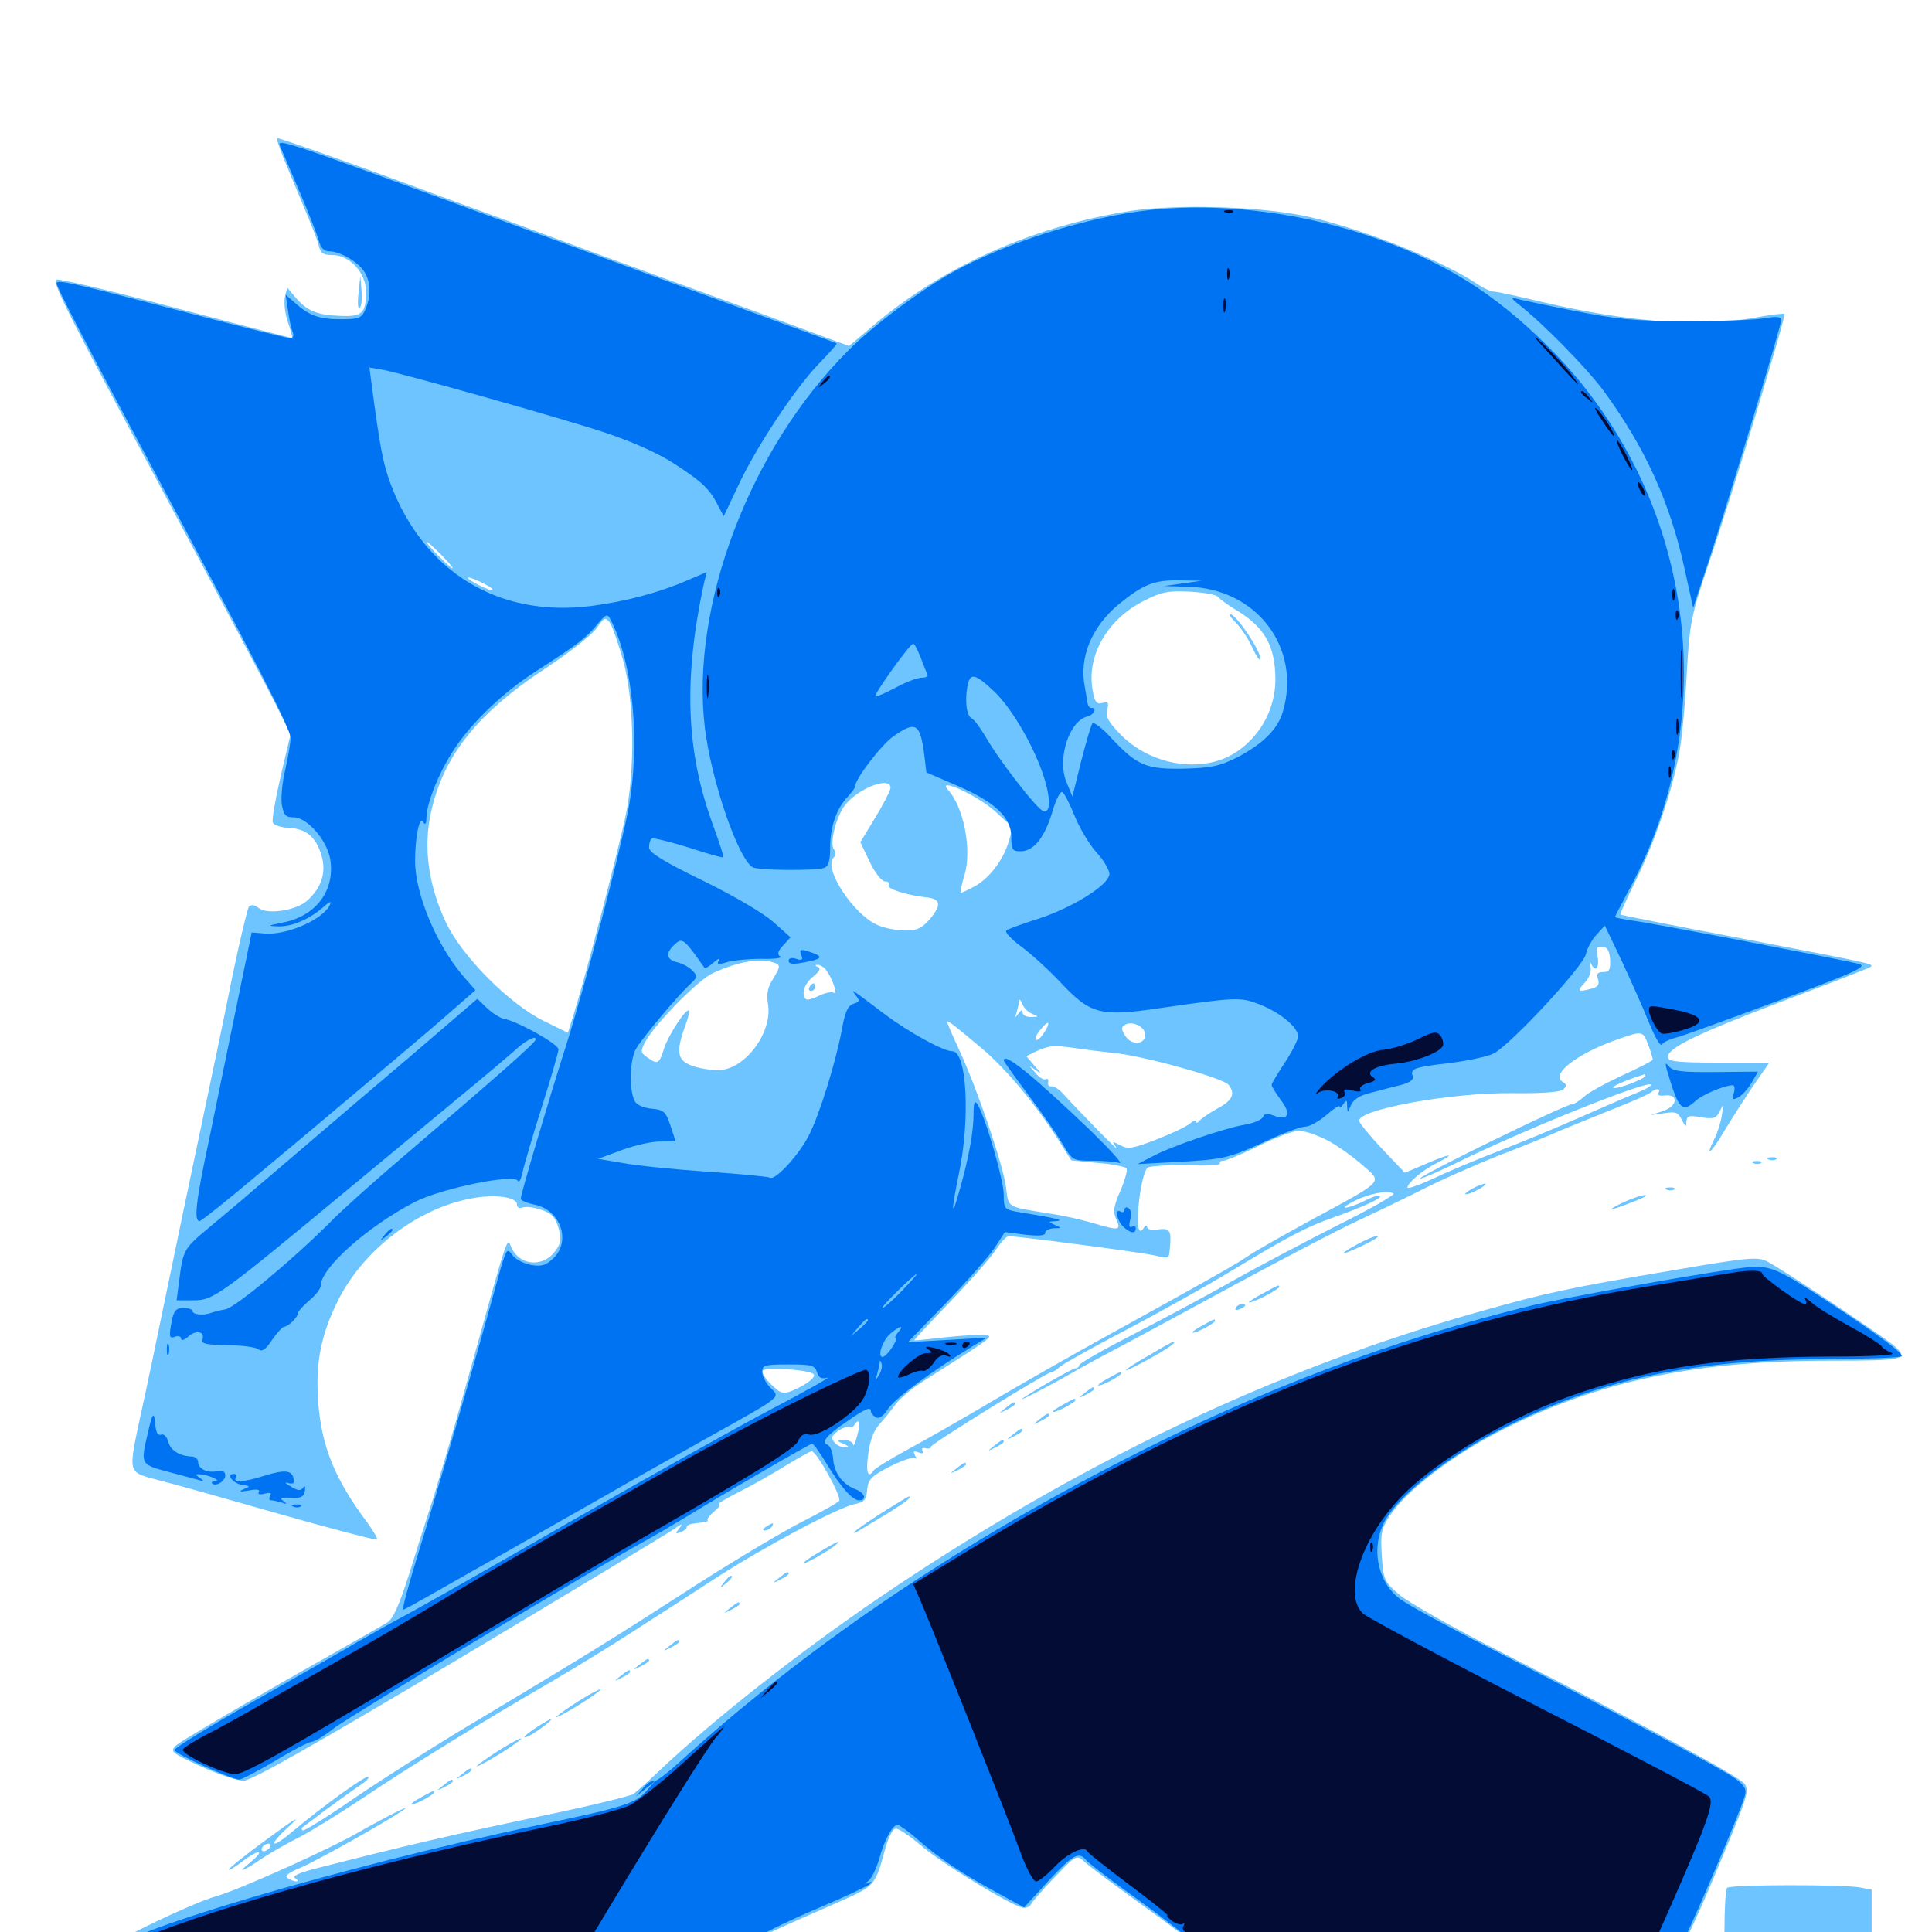 <svg xmlns="http://www.w3.org/2000/svg" viewBox="0 -1000 1000 1000">
	<path fill="#6dc4ff" d="M146.289 -919.336C148.438 -914.062 153.125 -902.93 156.641 -894.336C160.352 -885.742 164.062 -876.367 164.844 -873.438C165.82 -868.945 167.188 -867.969 172.07 -867.969C181.055 -867.969 189.453 -858.789 189.453 -849.023C189.453 -837.891 187.5 -835.938 175.781 -836.523C164.062 -836.914 158.984 -839.062 152.93 -846.094L148.633 -851.172L147.461 -846.289C146.875 -843.555 147.461 -837.695 149.023 -833.203C150.586 -828.711 151.562 -825 151.172 -825C150.781 -825 123.633 -832.031 90.82 -840.625C58.008 -849.414 30.273 -855.859 29.297 -855.273C26.953 -853.711 33.203 -841.211 88.867 -737.109C113.867 -690.43 137.891 -644.922 142.383 -636.133L150.391 -619.922L145.312 -598.438C142.578 -586.523 140.625 -575.586 141.211 -574.219C141.797 -572.852 145.508 -571.68 149.414 -571.484C158.398 -571.094 163.477 -566.992 166.406 -557.227C168.945 -548.633 166.602 -540.82 159.18 -533.984C153.516 -528.711 138.281 -526.367 133.789 -530.078C131.836 -531.641 130.078 -531.836 128.906 -530.859C128.125 -529.883 124.219 -513.672 120.312 -494.922C116.602 -476.172 109.375 -441.797 104.492 -418.75C99.609 -395.703 91.602 -357.422 86.719 -333.789C81.836 -310.156 75.781 -280.859 73.047 -268.75C66.211 -236.719 65.82 -238.281 81.641 -233.984C88.867 -232.227 117.188 -224.219 144.531 -216.406C171.875 -208.594 194.727 -202.734 195.117 -203.125C195.703 -203.516 193.164 -207.617 189.844 -212.305C173.047 -234.766 166.211 -251.953 164.648 -275.195C163.281 -294.727 166.211 -309.375 175 -326.953C188.086 -353.125 216.211 -374.609 243.945 -379.688C256.25 -382.031 267.578 -380.469 267.578 -376.562C267.578 -375 268.75 -374.414 270.508 -375C272.07 -375.586 276.367 -375.195 280.078 -373.828C285.547 -372.07 287.305 -370.117 289.062 -364.453C290.625 -358.398 290.43 -356.445 287.305 -352.344C281.25 -344.141 269.727 -344.727 265.039 -353.516C262.109 -359.375 264.844 -367.773 241.211 -283.008C235.352 -261.523 227.734 -236.133 224.805 -226.367C221.68 -216.797 215.82 -198.438 211.914 -185.742C206.641 -169.141 203.516 -162.109 200.391 -160.156C198.242 -158.789 173.438 -144.727 145.508 -128.906C117.578 -112.891 93.164 -98.438 91.211 -96.68C87.891 -93.359 88.281 -92.969 103.906 -85.742C112.891 -81.641 122.852 -78.32 126.172 -78.32C130.469 -78.516 162.5 -96.68 237.5 -141.406C295.312 -175.977 345.508 -206.25 348.633 -208.398C352.93 -211.523 353.711 -211.523 351.758 -209.18C349.414 -206.25 349.414 -205.859 352.344 -207.031C354.102 -207.617 355.469 -208.789 355.469 -209.57C355.469 -210.352 356.836 -211.133 358.398 -211.328C359.961 -211.523 362.695 -211.914 364.258 -212.109C365.82 -212.305 366.797 -212.695 366.211 -213.281C365.82 -213.672 367.383 -215.82 369.727 -217.773C372.07 -219.727 373.242 -221.289 372.07 -221.484C371.094 -221.484 375.781 -224.414 382.812 -227.93C389.844 -231.445 400.781 -237.695 407.031 -241.602C413.477 -245.508 419.336 -248.828 420.117 -248.828C422.656 -248.828 435.742 -225.195 434.375 -223.242C433.789 -222.266 425.391 -217.578 415.82 -212.695C406.055 -207.812 380.859 -192.773 359.766 -179.297C315.039 -150.391 304.102 -143.75 249.414 -110.938C226.953 -97.656 197.266 -78.711 183.203 -69.141C169.141 -59.375 157.031 -51.953 156.641 -52.539C156.055 -53.125 156.055 -53.711 156.445 -54.102C156.836 -54.297 162.5 -58.594 168.945 -63.477C175.391 -68.164 183.203 -73.828 186.133 -75.781C189.258 -77.734 191.211 -79.688 190.625 -80.273C189.648 -81.445 167.773 -65.625 151.562 -52.148C140.039 -42.383 138.281 -44.336 149.414 -54.492C156.445 -60.938 153.32 -59.18 138.477 -48.242C126.953 -39.844 117.969 -32.617 118.359 -32.227C118.75 -31.836 122.266 -33.984 125.977 -36.914C129.883 -39.844 133.594 -41.797 133.984 -41.211C134.57 -40.625 132.617 -38.477 129.688 -36.133C122.07 -30.078 125.391 -31.055 135.352 -37.891C140.039 -41.016 148.633 -45.898 154.492 -48.828C160.352 -51.758 175.195 -60.938 187.5 -69.141C210.352 -84.57 249.219 -108.594 286.914 -130.469C298.242 -137.109 316.797 -148.438 328.125 -155.859C339.453 -163.086 358.789 -175.586 371.094 -183.594C396.289 -199.805 433.398 -219.531 442.383 -221.484C447.266 -222.461 448.438 -223.633 448.828 -228.906C449.414 -234.375 450.977 -235.938 460.742 -241.016C466.992 -244.141 472.852 -246.094 473.633 -245.312C474.609 -244.531 474.414 -245.117 473.633 -246.68C472.461 -248.828 472.852 -249.219 475.391 -248.242C477.539 -247.461 478.32 -247.656 477.539 -249.023C476.758 -250.195 477.539 -250.781 479.102 -250.391C480.859 -250 482.031 -250.391 481.836 -251.172C481.445 -252.344 541.992 -289.844 544.336 -289.844C545.117 -289.844 547.07 -291.016 548.633 -292.578C550.391 -294.141 565.82 -302.734 583.008 -311.719C600.195 -320.703 625.195 -334.766 638.672 -342.969C667.383 -360.352 676.953 -365.234 690.43 -369.922C705.664 -375.391 715.43 -379.883 714.258 -380.859C713.672 -381.445 710.742 -380.664 707.617 -379.102C698.438 -374.414 691.406 -373.242 699.805 -377.734C707.617 -382.031 718.164 -384.18 721.289 -382.227C722.266 -381.641 708.594 -373.828 690.82 -365.039C673.242 -356.055 649.609 -343.555 638.477 -337.305C627.344 -330.859 604.688 -318.75 588.477 -310.352C572.07 -301.953 558.594 -294.336 558.594 -293.359C558.594 -292.578 557.812 -291.797 556.836 -291.797C555.273 -291.797 535.742 -280.664 529.297 -276.172C525.781 -273.633 544.922 -283.594 555.664 -289.844C559.961 -292.383 569.727 -297.656 577.148 -301.562C584.766 -305.469 612.305 -320.508 638.672 -334.766C665.039 -349.023 693.164 -363.672 701.172 -367.383C709.18 -371.094 724.219 -378.32 734.375 -383.398C744.531 -388.672 763.477 -397.07 776.367 -402.148C789.258 -407.031 803.32 -412.891 807.617 -414.844C811.914 -416.602 823.828 -421.484 833.984 -425.586C844.141 -429.492 853.32 -433.594 854.492 -434.57C856.836 -436.914 859.961 -436.719 858.398 -434.375C857.617 -433.203 858.984 -432.617 861.719 -433.008C868.945 -433.789 868.359 -427.539 860.938 -425L854.492 -422.852L861.523 -423.828C867.383 -424.805 868.75 -424.219 870.508 -420.312C872.461 -416.602 872.852 -416.406 872.852 -419.336C873.047 -422.461 874.219 -422.852 880.469 -421.68C887.109 -420.703 888.281 -421.094 890.234 -425C892.188 -428.906 892.188 -428.711 891.211 -422.656C890.625 -418.945 888.867 -413.281 887.305 -410.352C882.227 -400.195 885.742 -403.125 892.383 -414.453C896.094 -420.508 902.734 -431.055 907.422 -437.891L915.82 -450H889.648C867.773 -450 863.281 -450.586 863.281 -452.93C863.281 -457.617 878.516 -465.039 923.828 -482.227C947.656 -491.211 967.773 -499.023 968.359 -499.609C969.727 -501.172 969.531 -501.172 901.562 -514.258C867.383 -520.703 839.062 -526.367 838.672 -526.562C838.477 -526.953 842.188 -535.156 846.875 -544.727C856.641 -564.453 865.625 -591.016 869.141 -610.156C870.508 -617.188 872.266 -635.547 873.047 -651.172C874.609 -678.125 875.195 -680.859 884.57 -708.789C896.484 -743.555 924.609 -836.719 923.633 -837.5C923.242 -837.891 916.211 -837.109 908.203 -835.547C879.883 -830.469 843.164 -833.203 798.828 -843.555C786.523 -846.484 775 -849.023 773.438 -849.023C771.875 -849.023 768.359 -850.586 765.625 -852.344C748.438 -864.258 707.031 -881.055 677.734 -887.695C654.102 -893.164 610.156 -894.531 584.961 -890.82C534.18 -882.812 486.719 -861.523 450.781 -830.469L439.453 -820.898L396.094 -836.914C372.07 -845.703 334.961 -859.18 313.477 -866.992C291.992 -875 253.711 -889.062 228.516 -898.242C184.961 -914.453 145.117 -928.516 143.359 -928.516C142.969 -928.516 144.336 -924.414 146.289 -919.336ZM228.516 -712.695C232.227 -708.984 234.766 -705.859 234.18 -705.859C233.594 -705.859 230.273 -708.984 226.562 -712.695C222.852 -716.406 220.312 -719.531 220.898 -719.531C221.484 -719.531 224.805 -716.406 228.516 -712.695ZM255.078 -694.531C254.102 -693.75 242.188 -699.609 242.188 -700.977C242.188 -701.562 245.312 -700.391 249.023 -698.633C252.734 -696.875 255.469 -695.117 255.078 -694.531ZM630.469 -691.016C631.25 -690.039 635.352 -686.914 639.648 -684.375C654.688 -675.391 660.156 -665.625 660.156 -647.852C659.961 -633.594 652.93 -619.922 641.016 -611.523C624.219 -599.414 597.07 -602.93 580.469 -619.336C573.828 -626.172 572.07 -628.906 573.047 -632.617C574.023 -636.328 573.633 -636.914 570.508 -636.133C567.578 -635.352 566.602 -636.719 565.625 -642.383C562.109 -660.352 573.047 -679.492 592.188 -689.062C600.977 -693.555 604.492 -694.336 615.82 -693.75C623.242 -693.359 629.688 -692.188 630.469 -691.016ZM277.93 -688.867C279.102 -689.453 278.125 -689.844 275.391 -689.844C272.656 -689.844 271.68 -689.453 273.047 -688.867C274.219 -688.477 276.562 -688.477 277.93 -688.867ZM313.086 -688.867C314.258 -689.453 313.281 -689.844 310.547 -689.844C307.812 -689.844 306.836 -689.453 308.203 -688.867C309.375 -688.477 311.719 -688.477 313.086 -688.867ZM322.461 -658.398C328.32 -637.5 328.906 -601.367 323.633 -576.953C319.727 -558.789 303.125 -494.922 297.461 -476.758L293.945 -465.43L281.25 -471.68C263.477 -480.469 239.062 -505.078 230.859 -522.461C222.266 -540.625 219.336 -559.18 222.461 -576.367C228.125 -607.031 245.898 -630.078 282.422 -654.102C294.531 -662.109 306.25 -671.289 308.789 -674.805C312.695 -680.469 313.281 -680.664 315.625 -677.734C316.992 -675.781 319.922 -667.188 322.461 -658.398ZM460.938 -592.188C460.938 -591.016 457.422 -583.984 453.125 -576.953L445.312 -564.062L450.195 -553.906C452.93 -548.047 456.445 -543.75 458.203 -543.75C459.766 -543.75 460.742 -542.969 459.961 -541.797C458.789 -540.039 468.945 -536.719 479.297 -535.547C486.914 -534.766 487.5 -531.836 481.445 -524.414C477.148 -519.531 474.805 -518.359 468.555 -518.359C464.258 -518.359 458.008 -519.531 454.492 -521.094C441.992 -526.172 425.977 -550.586 431.445 -556.055C432.617 -557.227 432.812 -558.984 431.641 -560.352C429.492 -563.086 432.227 -575.391 436.523 -582.031C442.383 -591.211 460.938 -598.828 460.938 -592.188ZM515.039 -580.078L524.219 -571.68L521.875 -563.672C518.945 -554.297 511.523 -544.727 503.711 -540.82C500.781 -539.258 497.852 -537.891 497.266 -537.891C496.875 -537.891 497.656 -541.992 499.219 -547.07C503.125 -559.961 498.828 -582.227 490.82 -591.016C484.18 -598.242 505.664 -588.477 515.039 -580.078ZM833.398 -503.32C833.594 -498.047 833.008 -496.875 829.883 -496.875C826.953 -496.875 826.172 -495.898 827.148 -493.164C827.93 -490.43 827.148 -489.258 823.828 -488.281C816.602 -486.328 816.016 -486.914 820.312 -491.406C822.656 -493.945 823.828 -497.266 823.242 -499.609C822.656 -501.953 822.852 -502.539 823.438 -501.367C825.586 -496.484 827.93 -498.828 826.953 -504.492C825.977 -509.375 826.367 -510.352 829.297 -509.961C832.031 -509.766 833.008 -508.008 833.398 -503.32ZM401.172 -501.562C403.906 -500.391 403.906 -499.609 400.391 -493.75C397.266 -489.062 396.68 -485.547 397.461 -480.664C400.195 -465.82 385.547 -446.094 371.68 -446.094C367.773 -446.094 361.523 -447.07 358.008 -448.438C350.586 -451.172 349.805 -455.469 354.492 -468.555C356.055 -472.656 357.031 -476.562 356.641 -476.953C355.078 -478.32 346.094 -464.453 343.75 -457.422C341.211 -449.219 340.43 -448.828 334.961 -452.734C331.445 -455.273 331.445 -455.859 333.984 -460.742C338.867 -469.922 361.523 -492.969 368.945 -496.289C382.617 -502.539 393.75 -504.297 401.172 -501.562ZM427.344 -498.242C430.469 -494.531 433.984 -484.766 431.641 -486.133C430.469 -486.914 427.148 -486.133 423.828 -484.57C420.703 -483.008 417.773 -482.227 417.188 -482.812C414.453 -485.352 416.406 -491.016 420.898 -494.531C424.219 -497.266 425 -498.828 423.438 -499.414C421.875 -500 421.68 -500.586 423.047 -500.586C424.219 -500.781 426.172 -499.609 427.344 -498.242ZM534.375 -475.195C537.695 -473.828 537.695 -473.633 533.789 -473.633C531.25 -473.438 529.297 -474.609 529.297 -475.977C529.297 -477.539 528.516 -477.344 527.148 -475.391C525.391 -473.047 525.195 -473.047 526.172 -475.977C526.758 -477.93 527.344 -480.664 527.539 -481.836C527.539 -483.203 528.32 -482.422 529.102 -480.469C529.883 -478.32 532.227 -475.977 534.375 -475.195ZM508.594 -457.031C520.898 -446.484 536.133 -428.32 547.461 -410.547L554.492 -399.414L568.359 -398.047C575.977 -397.461 582.617 -396.094 583.203 -395.117C583.594 -394.141 582.227 -389.062 579.883 -383.594C576.367 -375.586 575.977 -372.852 577.734 -368.945C580.469 -363.086 579.297 -362.891 565.625 -366.992C560.352 -368.555 550.195 -370.898 543.164 -371.875C520.703 -375.586 522.07 -374.609 520.703 -385.547C519.141 -397.266 506.055 -435.742 496.875 -455.664C493.164 -463.672 490.234 -470.508 490.234 -471.094C490.234 -472.266 493.945 -469.336 508.594 -457.031ZM540.625 -465.82C539.258 -463.477 537.5 -461.719 536.523 -461.719C534.961 -461.719 536.523 -465.039 540.039 -468.75C543.164 -472.266 543.555 -470.312 540.625 -465.82ZM592.773 -464.453C592.773 -459.18 585.547 -458.789 582.422 -463.867C580.273 -467.188 580.273 -468.359 582.227 -469.531C585.938 -471.875 592.773 -468.555 592.773 -464.453ZM853.125 -459.18C854.492 -455.664 855.469 -452.148 855.469 -451.562C855.469 -450.977 848.242 -447.266 839.648 -443.359C830.859 -439.258 821.875 -434.375 819.727 -432.227C817.578 -430.273 814.844 -428.516 813.867 -428.516C810.352 -428.516 733.984 -391.211 735.156 -390.039C735.547 -389.648 743.164 -392.969 752.148 -397.266C787.891 -415.039 857.227 -442.773 854.492 -438.281C854.102 -437.5 850.781 -435.742 847.266 -434.375C843.75 -433.008 830.273 -427.148 817.383 -421.484C804.492 -415.82 786.133 -408.203 776.367 -404.492C766.797 -400.781 751.953 -394.727 743.75 -390.82C735.352 -386.914 728.516 -384.375 728.516 -385.352C728.516 -387.695 736.523 -394.531 743.75 -398.047C754.102 -403.32 750.781 -403.125 738.672 -397.852L727.148 -392.969L715.625 -405.078C709.375 -411.719 703.906 -418.359 703.516 -419.727C702.148 -425.586 750.781 -434.57 782.812 -434.18C798.633 -433.984 807.812 -434.766 809.18 -436.133C810.938 -437.891 810.938 -438.867 808.789 -440.039C802.539 -443.945 815.82 -454.297 836.328 -461.719C850.195 -466.602 850.391 -466.602 853.125 -459.18ZM575.781 -455.078C590.43 -453.906 633.398 -441.992 635.938 -438.477C639.648 -433.789 637.891 -430.273 629.688 -425.977C625.586 -423.633 621.484 -420.898 620.703 -419.727C619.922 -418.75 619.141 -418.555 619.141 -419.531C619.141 -420.508 617.578 -419.922 615.82 -418.359C613.867 -416.797 606.055 -413.086 598.438 -410.156C586.328 -405.469 583.789 -405.078 579.883 -407.227C575.391 -409.57 575.391 -409.375 577.93 -405.859C580.078 -402.734 561.133 -422.07 549.414 -434.766C547.656 -436.523 545.312 -437.891 544.141 -437.695C542.969 -437.5 542.188 -438.477 542.578 -439.844C542.773 -441.406 542.188 -441.992 541.406 -441.406C540.43 -440.82 537.891 -442.188 535.938 -444.727C532.227 -448.828 532.227 -448.828 536.133 -446.094C539.453 -443.75 539.258 -444.141 535.547 -448.242L531.25 -453.32L535.547 -455.469C542.773 -458.789 545.117 -459.18 555.664 -457.617C560.938 -456.836 570.117 -455.664 575.781 -455.078ZM851.562 -443.164C851.562 -441.602 837.305 -436.133 835.156 -436.914C833.594 -437.5 841.211 -440.82 851.172 -443.945C851.367 -444.141 851.562 -443.75 851.562 -443.164ZM895.898 -435.156C896.68 -435.742 895.508 -436.328 893.359 -436.133C891.211 -436.133 890.625 -435.547 892.188 -434.961C893.555 -434.375 895.312 -434.57 895.898 -435.156ZM686.719 -409.961C691.992 -407.227 700.195 -401.367 705.078 -397.07C715.625 -387.695 717.578 -389.648 678.711 -368.555C663.672 -360.352 648.828 -351.953 645.898 -349.805C639.844 -345.703 628.906 -339.453 576.172 -310.352C556.25 -299.414 528.125 -283.398 513.672 -274.805C499.219 -266.211 479.688 -255.078 470.312 -250C460.938 -244.922 452.734 -239.844 452.148 -238.867C449.219 -234.375 448.047 -238.086 449.414 -247.461C450.195 -254.297 452.344 -259.766 455.273 -262.891C457.812 -265.625 461.523 -270.312 463.672 -273.242C465.625 -275.977 472.266 -281.641 478.32 -285.352C514.844 -308.594 514.648 -308.398 509.57 -308.984C507.031 -309.18 497.852 -308.789 489.258 -307.812C480.664 -306.836 473.438 -306.055 473.242 -306.25C473.047 -306.445 481.25 -315.234 491.406 -325.781C501.562 -336.328 512.305 -348.438 515.039 -352.539C517.773 -356.641 520.898 -360.156 522.07 -360.156C526.953 -360.156 589.453 -351.953 596.68 -350.391C605.469 -348.438 604.883 -348.242 605.469 -353.32C606.445 -363.086 605.664 -364.453 599.609 -363.672C596.289 -363.086 593.75 -363.672 593.75 -364.844C593.75 -366.016 592.969 -365.82 591.992 -364.453C589.062 -359.57 588.086 -366.602 589.844 -380.664C590.82 -387.891 592.578 -394.727 594.141 -395.703C595.508 -396.484 604.688 -397.07 614.648 -396.875C624.414 -396.484 632.031 -396.875 631.445 -397.852C631.055 -398.633 631.836 -399.219 633.203 -399.219C634.766 -399.219 642.969 -402.734 651.367 -406.836C659.961 -411.133 669.141 -414.648 672.07 -414.648C674.805 -414.844 681.25 -412.695 686.719 -409.961ZM421.289 -288.477C421.875 -287.109 418.555 -284.375 414.062 -282.031C407.422 -278.711 405.469 -278.32 402.734 -280.273C398.438 -283.594 394.531 -288.281 394.531 -290.234C394.531 -292.773 420.508 -291.016 421.289 -288.477ZM443.555 -256.445C442.578 -252.734 441.602 -250.977 441.602 -252.344C441.406 -253.516 439.453 -254.688 437.109 -254.492C432.812 -254.492 432.812 -254.297 436.523 -252.734C439.453 -251.367 439.648 -250.977 437.305 -250.977C435.547 -250.781 433.008 -251.953 431.836 -253.516C429.883 -255.664 430.469 -256.836 433.789 -259.375C436.133 -260.938 438.867 -261.914 439.648 -261.328C440.43 -260.938 441.797 -261.523 442.383 -262.695C444.922 -266.602 445.508 -262.891 443.555 -256.445ZM139.648 -43.75C139.062 -42.773 137.5 -41.797 136.523 -41.797C135.352 -41.797 135.156 -42.773 135.742 -43.75C136.328 -44.922 137.891 -45.703 138.867 -45.703C140.039 -45.703 140.234 -44.922 139.648 -43.75ZM639.648 -677.734C642.383 -675 646.484 -668.945 648.438 -664.258C650.586 -659.766 652.344 -657.422 652.344 -659.18C652.344 -663.281 640.625 -680.859 637.109 -682.031C635.742 -682.422 636.914 -680.469 639.648 -677.734ZM418.945 -489.062C418.359 -488.086 418.75 -487.109 419.727 -487.109C420.898 -487.109 421.875 -488.086 421.875 -489.062C421.875 -490.234 421.484 -491.016 421.094 -491.016C420.508 -491.016 419.531 -490.234 418.945 -489.062ZM185.547 -848.047C184.961 -842.969 185.352 -839.648 186.133 -840.43C187.109 -841.406 187.5 -845.508 187.109 -849.609L186.523 -857.227ZM915.625 -399.805C914.062 -400.391 914.648 -400.977 916.797 -400.977C918.945 -401.172 920.117 -400.586 919.336 -400C918.75 -399.414 916.992 -399.219 915.625 -399.805ZM907.812 -397.852C906.25 -398.438 906.836 -399.023 908.984 -399.023C911.133 -399.219 912.305 -398.633 911.523 -398.047C910.938 -397.461 909.18 -397.266 907.812 -397.852ZM761.719 -384.57C758.984 -383.008 757.812 -381.836 758.789 -381.836C759.961 -381.836 762.891 -383.008 765.625 -384.57C768.359 -386.133 769.727 -387.305 768.555 -387.305C767.578 -387.305 764.453 -386.133 761.719 -384.57ZM862.891 -384.18C861.328 -384.766 861.914 -385.352 864.062 -385.352C866.211 -385.547 867.383 -384.961 866.602 -384.375C866.016 -383.789 864.258 -383.594 862.891 -384.18ZM840.82 -377.93C830.469 -373.047 832.422 -372.852 844.727 -377.734C850.195 -379.688 853.125 -381.445 851.562 -381.445C850 -381.445 845.117 -379.883 840.82 -377.93ZM702.734 -356.055C698.633 -353.906 695.312 -351.758 695.312 -351.367C695.312 -350.391 710.742 -357.617 712.695 -359.375C715.039 -361.523 709.18 -359.57 702.734 -356.055ZM865.234 -342.383C813.086 -333.594 799.609 -330.664 768.555 -321.875C661.133 -291.992 557.812 -242.773 455.078 -173.047C413.281 -144.531 370.703 -111.133 341.797 -83.984C335.938 -78.32 329.688 -72.852 327.93 -71.484C326.367 -70.312 303.516 -64.844 277.148 -59.375C235.352 -50.586 208.984 -44.531 162.5 -32.617C154.492 -30.469 151.172 -28.906 152.734 -27.93C154.102 -26.953 154.492 -26.172 153.32 -26.172C152.344 -26.172 150.195 -26.953 148.828 -27.93C147.07 -28.906 149.219 -30.664 155.859 -33.398C164.062 -36.914 200 -57.031 208.984 -63.281C214.258 -66.992 198.633 -58.984 185.547 -51.562C170.703 -42.969 123.828 -21.875 112.109 -18.555C100.586 -15.43 60.156 3.906 57.031 7.617C54.883 9.961 54.883 10.938 57.031 12.305C58.398 13.086 240.82 14.062 462.305 14.453C858.008 14.844 865.039 14.844 868.555 11.133C870.508 8.984 878.125 -7.031 885.547 -24.609C904.688 -70.117 905.469 -72.461 903.125 -76.562C900.781 -80.078 857.031 -103.906 778.711 -143.945C752.93 -157.031 728.516 -170.898 724.023 -174.805C716.406 -181.445 716.016 -182.422 715.234 -194.922C714.453 -206.25 715.039 -208.789 719.336 -215.43C728.32 -228.906 752.93 -247.656 778.906 -260.547C828.516 -285.352 877.93 -295.703 947.461 -295.703C985.938 -295.703 988.672 -296.289 980.078 -303.711C974.219 -308.594 921.875 -343.555 914.648 -347.07C909.766 -349.609 905.078 -349.219 865.234 -342.383ZM476.953 -44.531C488.281 -34.961 525.195 -12.5 529.883 -12.5C531.641 -12.5 533.203 -13.281 533.594 -14.258C533.984 -15.234 539.258 -21.484 545.703 -28.125C557.031 -40.039 557.227 -40.039 561.328 -36.328C563.477 -34.18 576.562 -24.609 590.234 -14.648C603.906 -4.883 615.43 3.906 616.016 4.688C616.406 5.469 566.016 6.055 503.711 6.055C441.602 6.055 390.625 5.469 390.625 4.883C390.625 3.711 398.633 0 434.375 -15.625C452.734 -23.828 452.93 -23.828 458.008 -42.383C459.766 -49.023 462.109 -53.516 463.672 -53.516C465.234 -53.516 471.094 -49.609 476.953 -44.531ZM169.336 -30.859C170.117 -31.445 168.945 -32.031 166.797 -31.836C164.648 -31.836 164.062 -31.25 165.625 -30.664C166.992 -30.078 168.75 -30.273 169.336 -30.859ZM653.906 -330.664C649.805 -328.516 646.484 -326.367 646.484 -325.977C646.484 -325.391 650 -326.758 654.297 -328.906C658.594 -331.055 662.109 -333.398 662.109 -333.789C662.109 -335.156 662.109 -335.156 653.906 -330.664ZM639.648 -323.047C639.062 -321.875 639.844 -321.68 641.406 -322.266C644.922 -323.633 645.508 -325 642.773 -325C641.602 -325 640.234 -324.219 639.648 -323.047ZM622.656 -314.062C615.234 -310.156 615.625 -308.594 623.047 -312.305C626.367 -314.062 628.906 -315.82 628.906 -316.211C628.906 -317.578 628.711 -317.383 622.656 -314.062ZM595.312 -298.828C580.078 -290.234 578.125 -287.5 592.773 -295.508C603.516 -301.367 609.57 -305.469 607.422 -305.469C606.836 -305.469 601.367 -302.539 595.312 -298.828ZM573.828 -286.719C566.406 -282.812 566.797 -281.25 574.219 -284.961C577.539 -286.719 580.078 -288.477 580.078 -288.867C580.078 -290.234 579.883 -290.039 573.828 -286.719ZM561.328 -278.906C557.812 -276.172 557.812 -275.977 562.109 -278.125C564.453 -279.297 566.406 -280.664 566.406 -281.055C566.406 -282.617 565.43 -282.227 561.328 -278.906ZM550.391 -273.047C542.969 -269.141 543.359 -267.578 550.781 -271.289C554.102 -273.047 556.641 -274.805 556.641 -275.195C556.641 -276.562 556.445 -276.367 550.391 -273.047ZM520.312 -271.094C516.797 -268.359 516.797 -268.164 521.094 -270.312C523.438 -271.484 525.391 -272.852 525.391 -273.242C525.391 -274.805 524.414 -274.414 520.312 -271.094ZM537.891 -265.234C534.375 -262.5 534.375 -262.305 538.672 -264.453C541.016 -265.625 542.969 -266.992 542.969 -267.383C542.969 -268.945 541.992 -268.555 537.891 -265.234ZM524.219 -257.422C520.703 -254.688 520.703 -254.492 525 -256.641C527.344 -257.812 529.297 -259.18 529.297 -259.57C529.297 -261.133 528.32 -260.742 524.219 -257.422ZM514.453 -251.562C510.938 -248.828 510.938 -248.633 515.234 -250.781C517.578 -251.953 519.531 -253.32 519.531 -253.711C519.531 -255.273 518.555 -254.883 514.453 -251.562ZM494.922 -239.844C491.406 -237.109 491.406 -236.914 495.703 -239.062C498.047 -240.234 500 -241.602 500 -241.992C500 -243.555 499.023 -243.164 494.922 -239.844ZM457.031 -217.383C450 -212.891 443.555 -208.398 442.383 -207.227C441.406 -206.055 442.578 -206.445 445.312 -208.203C448.047 -209.766 454.883 -214.062 460.547 -217.383C469.141 -222.852 472.461 -225.391 470.312 -225.391C469.922 -225.391 464.062 -221.68 457.031 -217.383ZM396.484 -209.766C394.727 -208.594 394.531 -207.812 395.898 -207.812C397.07 -207.812 398.828 -208.789 399.414 -209.766C400.977 -212.109 400.195 -212.109 396.484 -209.766ZM424.414 -196.875C419.727 -194.141 416.016 -191.602 416.016 -191.016C416.016 -189.844 429.102 -197.461 432.617 -200.391C435.938 -203.32 432.812 -201.953 424.414 -196.875ZM403.125 -183.203C399.609 -180.469 399.609 -180.273 403.906 -182.422C406.25 -183.594 408.203 -184.961 408.203 -185.352C408.203 -186.914 407.227 -186.523 403.125 -183.203ZM374.805 -181.055C372.266 -177.93 372.461 -177.734 375.586 -180.273C378.711 -182.812 379.688 -184.375 378.125 -184.375C377.734 -184.375 376.172 -182.812 374.805 -181.055ZM377.734 -167.578C374.219 -164.844 374.219 -164.648 378.516 -166.797C380.859 -167.969 382.812 -169.336 382.812 -169.727C382.812 -171.289 381.836 -170.898 377.734 -167.578ZM346.484 -148.047C342.969 -145.312 342.969 -145.117 347.266 -147.266C349.609 -148.438 351.562 -149.805 351.562 -150.195C351.562 -151.758 350.586 -151.367 346.484 -148.047ZM330.859 -138.281C327.344 -135.547 327.344 -135.352 331.641 -137.5C333.984 -138.672 335.938 -140.039 335.938 -140.43C335.938 -141.992 334.961 -141.602 330.859 -138.281ZM321.094 -132.422C317.578 -129.688 317.578 -129.492 321.875 -131.641C324.219 -132.812 326.172 -134.18 326.172 -134.57C326.172 -136.133 325.195 -135.742 321.094 -132.422ZM299.805 -119.727C294.531 -116.406 289.258 -112.695 288.086 -111.523C285.938 -109.375 299.414 -116.992 306.836 -122.266C314.648 -127.734 310.156 -126.172 299.805 -119.727ZM277.93 -106.055C271.094 -101.758 268.945 -98.828 275 -102.148C279.297 -104.688 286.328 -109.961 285.156 -110.156C284.57 -110.156 281.25 -108.203 277.93 -106.055ZM258.789 -94.336C253.516 -91.016 248.242 -87.305 247.07 -86.133C244.922 -83.984 258.398 -91.602 265.82 -96.875C273.633 -102.344 269.141 -100.781 258.789 -94.336ZM239.062 -81.641C235.547 -78.906 235.547 -78.711 239.844 -80.859C242.188 -82.031 244.141 -83.398 244.141 -83.789C244.141 -85.352 243.164 -84.961 239.062 -81.641ZM229.297 -75.781C225.781 -73.047 225.781 -72.852 230.078 -75C232.422 -76.172 234.375 -77.539 234.375 -77.93C234.375 -79.492 233.398 -79.102 229.297 -75.781ZM218.359 -69.922C210.938 -66.016 211.328 -64.453 218.75 -68.164C222.07 -69.922 224.609 -71.68 224.609 -72.07C224.609 -73.438 224.414 -73.242 218.359 -69.922ZM893.945 -22.852C893.164 -22.266 892.578 -12.109 892.578 -0.586V20.312L899.609 21.68C903.516 22.266 920.703 22.266 937.695 21.484L968.75 20.117V-0.781V-21.875L962.695 -23.047C954.492 -24.609 895.508 -24.609 893.945 -22.852ZM925.781 31.25C925.781 32.812 926.758 34.766 927.734 35.352C928.906 35.938 929.688 35.156 929.688 33.594C929.688 32.031 928.906 30.078 927.734 29.492C926.758 28.906 925.781 29.688 925.781 31.25ZM898.438 32.617C898.438 33.984 900.391 34.375 903.32 33.984C906.055 33.398 908.203 33.789 908.203 34.766C908.203 35.742 909.18 35.938 910.156 35.352C911.328 34.57 911.719 33.203 911.133 32.227C909.375 29.688 898.438 30.078 898.438 32.617ZM917.969 32.422C917.969 33.398 919.336 34.375 921.094 34.375C922.656 34.375 923.438 33.398 922.852 32.422C922.266 31.25 920.898 30.469 919.727 30.469C918.75 30.469 917.969 31.25 917.969 32.422ZM931.641 32.422C931.641 33.398 932.617 34.375 933.594 34.375C934.766 34.375 935.547 33.398 935.547 32.422C935.547 31.25 934.766 30.469 933.594 30.469C932.617 30.469 931.641 31.25 931.641 32.422ZM939.648 33.594C939.648 35.742 940.234 36.328 940.82 34.766C941.406 33.398 941.211 31.641 940.625 31.055C940.039 30.273 939.453 31.445 939.648 33.594ZM945.312 32.227C945.312 33.398 946.289 34.766 947.266 35.352C948.438 35.938 949.219 35.156 949.219 33.594C949.219 31.836 948.438 30.469 947.266 30.469C946.289 30.469 945.312 31.25 945.312 32.227ZM952.539 31.641C950.977 33.203 952.734 36.328 955.273 36.328C956.25 36.328 957.031 34.961 957.031 33.398C957.031 30.469 954.688 29.492 952.539 31.641ZM958.984 33.398C958.984 36.914 962.109 37.305 964.062 34.18C964.844 32.617 965.82 32.812 966.992 34.57C968.359 36.719 968.75 36.523 968.75 33.789C968.75 31.445 967.188 30.469 963.867 30.469C960.742 30.469 958.984 31.641 958.984 33.398Z"/>
	<path fill="#0073f3" d="M144.922 -924.414C145.703 -922.852 150 -912.5 154.883 -901.172C159.766 -889.844 164.258 -878.32 165.039 -875.391C166.016 -871.68 167.773 -869.922 170.312 -869.922C175.781 -869.922 184.766 -864.844 188.281 -859.766C191.992 -854.492 192.188 -846.68 189.062 -839.648C187.109 -835.352 185.742 -834.766 176.367 -834.766C165.234 -834.766 160.156 -836.523 152.539 -843.359L147.852 -847.461L149.023 -839.648C149.609 -835.352 150.586 -830.273 151.367 -828.516C152.344 -826.172 151.758 -825 150 -825C148.438 -825 121.875 -831.641 91.211 -839.648C37.109 -853.711 29.297 -855.469 29.297 -853.32C29.297 -851.367 44.922 -821.289 75.586 -764.062C134.375 -653.906 150.391 -622.852 150.391 -617.969C150.391 -615.234 149.023 -607.812 147.656 -601.562C146.094 -595.117 145.312 -587.109 145.898 -583.398C146.875 -578.125 147.852 -576.953 151.953 -576.953C158.984 -576.953 169.141 -565.234 170.898 -555.469C173.633 -539.258 163.672 -525.781 146.289 -522.461C138.281 -520.898 138.281 -520.703 144.141 -520.508C151.172 -520.312 160.547 -524.414 167.578 -530.664C170.312 -533.203 171.68 -533.789 170.898 -532.031C167.969 -524.414 148.828 -515.82 136.914 -516.797L130.273 -517.383L122.852 -481.25C118.75 -461.328 112.305 -430.273 108.594 -411.914C101.367 -378.32 100.195 -367.969 103.32 -367.969C104.102 -367.969 117.188 -378.32 132.227 -391.016C147.266 -403.516 170.117 -422.656 182.812 -433.398C195.508 -444.141 215.039 -460.547 226.172 -470.117L246.094 -487.5L239.453 -495.117C225.781 -511.328 214.844 -537.305 214.844 -554.492C214.844 -566.797 217.188 -577.734 218.945 -574.609C220.117 -572.852 220.703 -573.438 220.703 -576.562C220.703 -584.375 227.734 -601.562 235.938 -613.477C245.117 -626.953 260.547 -641.602 276.758 -652.148C299.805 -666.992 303.125 -669.727 308.594 -676.172C313.672 -682.227 314.258 -682.617 316.016 -679.297C327.734 -656.836 331.641 -615.234 325.195 -580.859C320.898 -558.594 302.93 -490.039 292.969 -458.789C283.594 -429.297 269.531 -381.836 269.531 -379.492C269.531 -378.711 272.656 -377.344 276.367 -376.562C290.039 -374.023 295.898 -357.617 286.328 -348.633C282.422 -344.922 280.078 -344.336 274.609 -345.312C270.703 -346.094 266.406 -348.438 265.039 -350.586C262.5 -354.102 262.109 -353.516 258.789 -342.188C247.656 -301.367 225.195 -223.828 216.992 -197.656C211.719 -180.664 208.008 -166.797 208.594 -166.797C209.18 -166.797 216.211 -170.703 224.414 -175.391C232.617 -180.078 249.805 -189.844 262.695 -197.07C275.586 -204.492 298.047 -217.188 312.5 -225.391C326.953 -233.789 351.758 -247.656 367.383 -256.445C405.469 -277.734 403.906 -276.562 398.828 -281.641C396.484 -283.984 394.531 -287.695 394.531 -289.844C394.531 -293.359 395.898 -293.75 408.008 -293.75C419.922 -293.75 421.68 -293.359 422.852 -289.844C423.828 -286.719 425.195 -286.133 428.32 -286.914C430.664 -287.695 417.773 -280.273 399.414 -270.703C381.25 -261.133 333.789 -234.57 293.945 -211.719C254.297 -188.867 216.016 -167.188 208.984 -163.477C201.953 -159.766 191.406 -153.711 185.547 -150.391C179.688 -146.875 155.664 -133.203 132.227 -119.922C108.789 -106.641 90.039 -95.117 90.234 -94.141C91.016 -91.992 119.922 -78.906 123.828 -78.906C125.195 -78.906 133.594 -83.398 142.578 -88.672C151.562 -94.141 159.961 -98.438 161.328 -98.438C162.695 -98.438 167.969 -101.562 172.852 -105.469C181.641 -112.109 308.398 -188.477 333.008 -201.953C339.453 -205.469 350 -211.719 356.445 -215.625C376.758 -228.125 419.141 -252.734 420.312 -252.734C421.094 -252.734 424.414 -248.047 427.734 -242.578C435.352 -230.078 441.211 -223.438 444.727 -223.438C448.828 -223.438 447.656 -227.344 442.969 -229.102C436.133 -231.641 431.836 -237.5 431.25 -244.727C431.055 -248.242 429.688 -251.758 428.32 -252.148C424.805 -253.516 427.93 -257.227 438.672 -264.453C447.852 -270.898 450.781 -272.07 450.781 -269.531C450.781 -268.555 451.953 -267.188 453.32 -266.406C454.883 -265.43 457.227 -266.992 459.766 -270.898C463.477 -276.367 482.031 -290.039 503.32 -303.125L510.742 -307.617L490.234 -306.445L469.922 -305.273L489.453 -325.391C500.195 -336.523 511.523 -349.219 514.648 -353.906L520.117 -362.305L530.664 -360.938C537.695 -360.156 541.016 -360.352 541.016 -361.914C541.016 -363.086 542.969 -364.062 545.508 -364.258C549.609 -364.258 549.609 -364.453 545.898 -366.016C542.383 -367.578 542.383 -367.773 546.875 -367.969C551.367 -368.359 546.484 -369.531 525.977 -372.852C519.922 -374.023 519.531 -374.609 519.531 -381.641C519.531 -389.258 509.766 -422.656 505.859 -428.516C504.492 -430.664 503.906 -429.297 503.906 -423.242C503.906 -414.258 501.367 -400.391 496.68 -383.984C492.383 -368.555 492.188 -372.461 496.289 -392.383C502.344 -421.094 500.391 -455.859 492.969 -455.859C488.281 -455.859 470.508 -465.625 458.008 -475C439.844 -488.672 440.039 -488.672 442.969 -484.766C445.117 -482.031 444.922 -481.445 441.797 -480.469C438.867 -479.492 437.305 -476.172 435.742 -466.992C432.422 -449.609 424.219 -423.242 418.75 -412.5C413.672 -402.344 401.172 -388.672 398.438 -390.43C397.656 -391.016 382.812 -392.383 365.82 -393.555C348.828 -394.727 329.297 -396.68 322.266 -398.047L309.57 -400.195L322.266 -404.883C329.297 -407.422 338.281 -409.375 342.383 -409.18C346.289 -409.18 349.609 -409.18 349.609 -409.57C349.609 -409.766 348.242 -413.477 346.875 -417.773C344.531 -424.805 343.359 -425.586 337.109 -426.172C333.008 -426.562 329.492 -428.125 328.516 -430.078C325.391 -436.133 325.977 -452.539 329.492 -457.617C333.594 -464.258 351.172 -484.961 356.836 -490.234C361.133 -494.141 361.133 -494.727 358.398 -497.656C356.641 -499.414 353.125 -501.367 350.391 -501.953C344.727 -503.32 344.336 -506.836 349.414 -511.328C353.125 -514.844 354.297 -513.867 364.648 -499.023C365.039 -498.633 367.188 -499.805 369.531 -501.953C371.875 -503.906 373.047 -504.492 372.07 -502.93C370.898 -500.781 371.484 -500.586 376.172 -501.953C379.297 -502.93 387.305 -503.711 393.945 -503.711C400.781 -503.516 405.078 -504.102 403.906 -504.883C402.148 -506.055 402.539 -507.617 405.273 -510.547L409.18 -514.844L400.391 -522.656C395.508 -527.148 379.492 -536.523 363.867 -544.141C342.969 -554.297 335.938 -558.789 335.938 -561.328C335.938 -563.477 336.523 -565.43 337.5 -566.016C338.281 -566.406 346.875 -564.258 356.445 -561.328C366.016 -558.203 374.023 -555.859 374.414 -556.25C374.805 -556.445 372.266 -564.062 368.945 -573.242C355.078 -611.133 353.711 -648.242 364.258 -697.656L365.82 -703.906L355.273 -699.414C340.82 -693.164 323.828 -688.672 305.859 -686.328C258.008 -680.273 219.336 -703.906 202.148 -749.609C198.242 -760.156 196.68 -768.164 192.188 -802.344L191.211 -809.766L198.242 -808.594C209.961 -806.25 288.477 -784.18 312.891 -776.172C327.539 -771.289 340.625 -765.43 349.023 -759.961C363.477 -750.586 367.383 -746.875 371.68 -738.281L374.609 -732.812L381.641 -747.656C390.625 -767.383 411.328 -798.828 423.633 -811.523C429.102 -817.188 433.398 -821.875 433.008 -822.266C432.812 -822.461 416.797 -828.32 397.461 -835.352C378.125 -842.383 315.625 -865.43 258.398 -886.328C145.117 -927.93 143.359 -928.516 144.922 -924.414ZM466.797 -331.836C462.109 -326.953 457.617 -323.047 456.836 -323.047C455.273 -323.047 473.047 -340.43 474.609 -340.625C475 -340.625 471.484 -336.719 466.797 -331.836ZM449.219 -316.602C449.219 -316.211 447.266 -314.258 444.922 -312.109L440.43 -308.398L444.141 -312.891C447.656 -316.992 449.219 -318.164 449.219 -316.602ZM464.844 -310.352C463.477 -308.789 462.891 -307.422 463.672 -307.422C464.453 -307.422 463.477 -305.273 461.719 -302.539C459.961 -299.805 457.812 -297.656 456.836 -297.656C453.906 -297.656 456.836 -306.445 461.133 -309.961C466.211 -314.062 468.164 -314.258 464.844 -310.352ZM455.078 -288.477C452.93 -285.156 452.93 -285.156 453.906 -288.477C454.492 -290.43 455.078 -293.164 455.273 -294.336C455.273 -296.094 455.664 -296.094 456.25 -294.336C456.836 -292.969 456.25 -290.43 455.078 -288.477ZM596.094 -891.406C563.281 -887.891 520.898 -874.609 492.578 -858.789C475.586 -849.219 451.953 -831.445 439.062 -818.555C388.086 -767.773 357.227 -686.133 364.844 -623.242C368.164 -596.094 381.836 -556.055 389.453 -551.172C391.992 -549.414 422.266 -549.219 426.562 -550.781C428.906 -551.562 429.688 -554.688 429.688 -561.523C429.688 -572.07 433.008 -581.641 438.867 -587.695C440.82 -589.844 442.578 -592.188 442.578 -592.773C442.188 -596.289 456.445 -614.844 462.5 -618.945C474.023 -626.953 476.172 -625.586 478.32 -609.961L479.492 -600.195L494.922 -593.555C515.039 -584.961 523.438 -576.953 523.438 -566.797C523.438 -560.156 524.023 -559.375 528.32 -559.375C534.961 -559.375 540.625 -566.406 544.531 -579.297C546.289 -585.547 548.633 -590.43 549.805 -590.039C550.781 -589.648 553.516 -584.375 556.055 -578.125C558.398 -572.07 563.477 -563.477 567.188 -559.18C571.094 -555.078 574.219 -549.805 574.219 -547.656C574.219 -541.992 554.688 -529.883 536.719 -524.219C528.906 -521.68 521.68 -519.141 520.898 -518.359C519.922 -517.578 523.438 -513.867 528.711 -509.961C533.789 -506.25 542.969 -497.852 549.023 -491.406C564.648 -474.805 569.531 -473.633 601.172 -478.32C639.453 -483.789 641.992 -483.984 651.562 -480.273C662.305 -476.172 671.875 -468.359 671.875 -463.672C671.875 -461.719 668.75 -455.664 665.039 -450C661.328 -444.336 658.203 -439.258 658.203 -438.477C658.203 -437.695 660.352 -434.18 663.086 -430.469C668.555 -423.242 666.797 -419.727 658.984 -422.656C655.859 -423.828 654.297 -423.633 653.711 -421.875C653.125 -420.508 649.219 -418.75 644.922 -417.969C634.766 -416.406 606.641 -406.836 596.68 -401.562L588.867 -397.461L606.445 -398.438C633.203 -399.805 635.547 -400.391 654.102 -408.789C663.477 -413.281 673.047 -416.797 675.391 -416.797C677.734 -416.797 682.617 -419.531 686.523 -422.852C690.234 -426.172 693.359 -428.125 693.359 -427.344C693.359 -426.367 694.336 -426.953 695.312 -428.516C696.875 -430.859 697.266 -430.859 697.266 -427.539C697.461 -423.828 697.656 -423.828 699.219 -427.93C700.391 -430.664 703.711 -433.008 708.789 -434.18C713.281 -435.352 720.312 -437.305 724.609 -438.281C729.883 -439.648 731.836 -441.211 731.25 -442.969C729.688 -446.875 732.031 -447.656 750.586 -449.805C759.766 -450.977 769.922 -453.125 773.047 -454.688C781.836 -459.18 819.727 -500 820.898 -506.25C821.484 -509.18 824.023 -513.672 826.367 -516.211L830.664 -520.898L839.453 -502.539C844.141 -492.383 850.586 -478.125 853.516 -470.703C856.445 -463.477 859.375 -458.203 860.156 -459.375C860.742 -460.352 863.672 -461.914 866.602 -462.695C869.727 -463.281 893.555 -472.07 919.922 -481.836C961.914 -497.461 966.992 -499.805 961.914 -501.172C952.148 -503.516 855.078 -522.266 845.312 -523.438C840.039 -524.219 835.938 -525 835.938 -525.391C835.938 -525.781 839.062 -531.641 842.578 -538.281C892.969 -630.078 876.562 -744.922 802.344 -819.531C773.047 -849.023 745.898 -865.625 706.055 -878.711C670.312 -890.43 631.055 -894.922 596.094 -891.406ZM612.305 -698.047L602.539 -696.68L615.234 -696.289C650.391 -695.312 673.633 -664.844 664.062 -631.836C661.523 -622.656 653.516 -614.844 640.43 -608.008C631.055 -603.32 626.758 -602.539 612.891 -602.148C593.359 -601.758 588.672 -603.711 575.586 -617.578C570.703 -623.047 566.016 -626.562 565.43 -625.586C564.648 -624.609 562.109 -615.625 559.57 -605.859L555.078 -587.695L551.953 -595.312C547.07 -607.031 553.32 -626.758 562.695 -629.102C566.406 -630.078 567.969 -633.594 564.844 -633.594C563.867 -633.594 563.086 -634.766 562.891 -636.133C562.695 -637.305 562.109 -641.211 561.523 -644.336C558.398 -659.57 565.039 -675.586 578.906 -687.109C591.797 -697.656 597.461 -699.805 610.352 -699.609L622.07 -699.414ZM476.562 -659.57C478.125 -655.469 479.688 -651.562 480.078 -650.781C480.469 -649.805 479.102 -649.219 476.953 -649.219C475 -649.219 469.141 -647.07 464.062 -644.336C458.984 -641.602 454.102 -639.453 453.125 -639.453C451.367 -639.453 470.898 -666.797 472.656 -666.797C473.438 -666.797 475 -663.477 476.562 -659.57ZM513.672 -642.969C521.484 -635.938 530.859 -621.094 537.109 -606.445C543.555 -591.211 544.922 -578.32 539.844 -580.273C536.523 -581.445 516.797 -606.836 509.961 -618.945C507.422 -623.242 504.297 -627.539 502.734 -628.32C500 -629.883 499.219 -639.062 501.172 -646.68C502.539 -651.562 505.273 -650.781 513.672 -642.969ZM786.133 -842.383C798.242 -833.008 820.898 -809.961 830.078 -797.656C851.367 -768.555 864.258 -740.43 871.875 -705.859L876.367 -685.352L884.766 -710.742C895.898 -744.922 921.875 -831.055 921.875 -834.18C921.875 -836.133 919.727 -836.328 913.672 -835.352C908.984 -834.375 890.82 -833.789 873.047 -833.789C845.703 -833.789 836.719 -834.766 814.062 -839.258C799.219 -842.188 785.547 -845.117 783.789 -845.703C781.836 -846.289 783.008 -844.727 786.133 -842.383ZM414.648 -505.859C415.82 -503.125 415.234 -502.734 412.109 -503.711C409.766 -504.492 408.203 -504.102 408.203 -502.734C408.203 -500.977 410.352 -500.781 415.625 -501.758C426.172 -503.711 426.758 -504.883 418.164 -507.617C414.258 -508.789 413.672 -508.398 414.648 -505.859ZM213.867 -454.492C195.703 -439.062 166.992 -414.648 150.391 -400.391C133.789 -386.133 114.648 -369.922 108.008 -364.453C95.117 -353.711 94.727 -352.93 92.773 -337.305L91.406 -326.953H100.195C110.547 -326.953 113.477 -329.102 183.594 -387.305C208.789 -408.203 236.914 -431.445 246.094 -439.062C255.273 -446.68 264.453 -454.492 266.602 -456.445C271.875 -461.328 277.344 -464.258 277.344 -462.109C277.344 -460.352 255.859 -441.602 205.078 -398.242C192.578 -387.5 176.953 -373.633 170.703 -367.188C151.172 -347.656 121.289 -322.852 116.602 -322.266C114.258 -321.875 110.938 -321.094 109.375 -320.508C105.273 -318.945 99.609 -319.531 99.609 -321.484C99.609 -322.266 97.461 -323.047 94.922 -323.047C91.406 -323.047 90.039 -321.68 89.062 -316.992C87.305 -308.008 87.5 -306.836 90.82 -308.203C92.383 -308.789 93.75 -308.203 93.75 -307.031C93.75 -305.859 95.508 -306.445 97.461 -308.203C101.562 -311.914 106.445 -310.742 104.688 -306.445C104.102 -304.492 107.031 -303.906 117.578 -303.711C125.195 -303.711 132.422 -302.734 133.789 -301.562C135.547 -300.195 137.5 -301.367 140.82 -306.445C143.359 -310.156 146.289 -313.281 147.07 -313.281C149.219 -313.281 154.297 -318.359 154.297 -320.508C154.297 -321.289 157.031 -324.219 160.156 -326.953C163.477 -329.688 166.016 -333.008 166.016 -334.57C166.016 -343.555 190.039 -365.039 214.453 -377.734C228.32 -384.961 266.797 -392.773 268.164 -388.672C268.555 -387.5 269.727 -389.648 270.508 -393.359C271.289 -397.07 275.781 -412.305 280.469 -427.148C285.156 -441.992 289.062 -455.469 289.062 -456.836C289.062 -459.57 268.164 -471.289 260.938 -472.656C258.789 -473.047 254.883 -475.586 252.148 -478.125L247.07 -483.008ZM519.531 -451.172C519.531 -450.586 525.195 -442.773 532.031 -433.594C538.867 -424.609 546.875 -413.086 549.805 -408.203C555.078 -399.414 555.078 -399.219 565.43 -399.219C571.094 -399.219 577.539 -398.633 579.492 -398.047C581.445 -397.461 574.609 -404.883 564.453 -414.844C534.766 -443.164 519.531 -455.664 519.531 -451.172ZM863.086 -445.117C868.945 -425.586 870.703 -423.828 877.734 -430.273C881.445 -433.594 892.773 -438.281 896.875 -438.281C897.852 -438.281 898.047 -436.523 897.461 -434.18C896.289 -430.664 896.68 -430.469 899.805 -432.031C901.758 -433.203 904.883 -436.523 906.641 -439.648L909.961 -445.312L888.086 -445.117C870.508 -444.922 865.82 -445.508 863.867 -448.047C861.914 -450.391 861.719 -449.805 863.086 -445.117ZM582.031 -373.828C582.031 -372.656 581.25 -372.266 580.078 -372.852C576.953 -374.805 577.93 -368.555 581.25 -365.234C584.766 -361.719 587.891 -361.133 587.891 -364.258C587.891 -365.234 586.914 -365.625 585.938 -365.039C584.57 -364.258 584.18 -365.43 584.961 -368.555C585.742 -371.289 585.352 -374.023 584.18 -374.609C583.008 -375.391 582.031 -375 582.031 -373.828ZM199.023 -360.742C196.484 -357.617 196.68 -357.422 199.805 -359.961C201.562 -361.328 203.125 -362.891 203.125 -363.281C203.125 -364.844 201.562 -363.867 199.023 -360.742ZM897.461 -343.164C871.875 -339.453 809.57 -328.32 792.578 -324.219C721.289 -306.836 652.148 -280.664 581.055 -244.141C492.383 -198.633 415.82 -146.289 350.977 -87.305C344.727 -81.641 338.867 -77.344 338.086 -77.93C337.109 -78.32 334.766 -76.953 332.812 -74.414L329.102 -70.117L333.984 -74.023L338.867 -77.93L334.961 -73.438C329.297 -66.602 323.047 -64.648 280.078 -55.664C175.391 -33.594 56.641 1.758 56.641 10.742C56.641 13.672 335.156 13.672 336.914 10.938C338.867 7.812 652.734 8.203 656.055 11.328C657.812 13.281 681.641 13.867 761.914 13.867H865.43L868.945 9.18C872.07 5.078 900 -59.961 903.125 -70.508C904.102 -73.828 903.125 -75.781 898.047 -79.492C891.406 -84.375 840.234 -111.523 770.508 -147.266C749.023 -158.203 728.516 -169.531 724.805 -172.266C713.672 -180.469 709.766 -196.68 715.625 -210.352C721.289 -224.219 749.414 -246.68 780.273 -261.914C829.492 -286.328 876.562 -296.289 944.727 -296.484C966.602 -296.68 984.375 -297.266 984.375 -298.047C984.375 -300.195 970.703 -310.156 943.945 -327.734C916.797 -345.312 915.625 -345.703 897.461 -343.164ZM474.805 -48.047C486.133 -38.086 498.438 -29.883 515.82 -20.508L530.078 -12.695L542.578 -26.367C555.469 -40.234 558.398 -41.797 562.305 -37.109C563.477 -35.547 576.367 -25.781 590.82 -15.43C605.273 -4.883 617.188 4.492 617.188 5.469C617.188 6.25 565.039 7.031 501.562 7.031H385.742L392.578 2.539C396.289 0 410.352 -6.836 423.828 -12.5C437.305 -18.164 449.219 -23.828 450.195 -24.805C451.562 -26.172 451.172 -26.172 449.219 -25.391C447.07 -24.414 447.266 -24.609 449.609 -26.562C451.367 -28.125 453.711 -33.203 455.078 -37.891C457.617 -47.266 461.914 -55.469 464.648 -55.469C465.43 -55.469 470.117 -52.148 474.805 -48.047ZM86.328 -301.562C86.328 -298.828 86.719 -297.852 87.305 -299.219C87.695 -300.391 87.695 -302.734 87.305 -304.102C86.719 -305.273 86.328 -304.297 86.328 -301.562ZM76.562 -258.398C72.656 -241.992 72.656 -241.992 87.5 -238.086C94.727 -236.133 101.953 -234.18 103.516 -233.789C106.055 -233.008 106.055 -233.008 103.516 -234.961C100.977 -236.719 100.977 -237.109 103.516 -236.914C107.617 -236.719 114.844 -233.594 111.523 -233.398C109.961 -233.203 109.18 -232.812 109.766 -232.227C111.719 -230.273 116.602 -233.398 116.602 -236.328C116.602 -238.477 115.234 -239.062 112.109 -238.477C107.031 -237.5 102.539 -239.844 102.539 -243.359C102.539 -244.727 101.172 -245.898 99.609 -246.094C92.969 -246.289 88.281 -249.219 87.109 -253.711C86.328 -256.445 84.766 -258.008 83.398 -257.422C81.836 -256.836 80.859 -258.398 80.469 -261.719C79.883 -269.922 78.906 -269.141 76.562 -258.398ZM136.719 -236.133C126.367 -232.812 120.312 -232.422 122.07 -235.156C122.656 -236.328 122.266 -237.109 121.094 -237.109C116.797 -237.109 120.508 -232.227 125.195 -231.445C129.688 -230.859 129.688 -230.664 125.977 -229.102C123.242 -227.93 124.023 -227.734 128.711 -228.516C132.812 -229.297 134.766 -229.102 133.984 -227.734C133.203 -226.562 134.375 -226.172 137.109 -226.953C139.844 -227.539 140.82 -227.344 139.844 -225.781C139.062 -224.414 139.258 -223.438 140.43 -223.438C141.406 -223.438 143.945 -222.852 145.898 -222.266C148.633 -221.289 148.828 -221.484 146.68 -223.047C144.531 -224.609 145.508 -225 150.391 -224.805C155.664 -224.414 157.227 -225.195 157.812 -228.32C158.203 -230.664 157.812 -231.445 156.836 -229.883C155.664 -228.32 154.102 -228.32 150.391 -230.664C147.656 -232.227 147.07 -233.008 149.023 -232.422C151.758 -231.641 152.539 -232.227 151.953 -234.57C151.172 -239.062 147.461 -239.453 136.719 -236.133ZM143.359 -231.445C142.383 -233.203 134.766 -233.984 134.766 -232.422C134.766 -232.031 136.914 -231.25 139.648 -230.859C142.188 -230.273 143.945 -230.664 143.359 -231.445ZM151.953 -220.117C150.391 -220.703 150.977 -221.289 153.125 -221.289C155.273 -221.484 156.445 -220.898 155.664 -220.312C155.078 -219.727 153.32 -219.531 151.953 -220.117ZM430.273 12.305C390.82 12.109 422.656 11.914 500.977 11.914C579.492 11.914 611.719 12.109 572.852 12.305C533.984 12.695 469.922 12.695 430.273 12.305Z"/>
	<path fill="#020c35" d="M634.375 -890.039C632.812 -890.625 633.398 -891.211 635.547 -891.211C637.695 -891.406 638.867 -890.82 638.086 -890.234C637.5 -889.648 635.742 -889.453 634.375 -890.039ZM635.156 -858.203C635.156 -855.469 635.547 -854.492 636.133 -855.859C636.523 -857.031 636.523 -859.375 636.133 -860.742C635.547 -861.914 635.156 -860.938 635.156 -858.203ZM633.203 -841.602C633.203 -838.477 633.594 -837.305 634.18 -839.258C634.57 -841.016 634.57 -843.75 634.18 -845.117C633.594 -846.289 633.203 -844.922 633.203 -841.602ZM801.758 -817.188C817.578 -799.609 820.117 -797.266 813.086 -806.445C809.766 -810.742 803.125 -817.773 798.633 -822.07C792.578 -827.734 793.359 -826.172 801.758 -817.188ZM425.586 -802.148C423.047 -799.023 423.242 -798.828 426.367 -801.367C429.492 -803.906 430.469 -805.469 428.906 -805.469C428.516 -805.469 426.953 -803.906 425.586 -802.148ZM818.359 -796.875C818.359 -796.484 819.922 -794.922 821.875 -793.555C824.805 -791.016 825 -791.211 822.461 -794.336C819.922 -797.461 818.359 -798.438 818.359 -796.875ZM829.102 -782.617C832.031 -777.93 834.961 -774.219 835.352 -774.219C836.719 -774.219 829.297 -786.133 826.367 -788.477C824.805 -789.844 825.977 -787.109 829.102 -782.617ZM839.844 -764.453C841.992 -760.156 844.336 -756.641 844.727 -756.641C845.312 -756.641 843.945 -760.156 841.797 -764.453C839.648 -768.75 837.305 -772.266 836.914 -772.266C836.328 -772.266 837.695 -768.75 839.844 -764.453ZM847.656 -749.805C847.656 -748.828 848.633 -746.484 849.609 -744.922C850.586 -743.359 851.562 -742.969 851.562 -743.945C851.562 -745.117 850.586 -747.266 849.609 -748.828C848.633 -750.391 847.656 -750.977 847.656 -749.805ZM371.289 -692.969C371.289 -690.82 371.875 -690.234 372.461 -691.797C373.047 -693.164 372.852 -694.922 372.266 -695.508C371.68 -696.289 371.094 -695.117 371.289 -692.969ZM865.625 -692.188C865.625 -689.453 866.016 -688.477 866.602 -689.844C866.992 -691.016 866.992 -693.359 866.602 -694.727C866.016 -695.898 865.625 -694.922 865.625 -692.188ZM867.383 -681.25C867.383 -679.102 867.969 -678.516 868.555 -680.078C869.141 -681.445 868.945 -683.203 868.359 -683.789C867.773 -684.57 867.188 -683.398 867.383 -681.25ZM869.922 -651.172C869.922 -639.844 870.117 -635.352 870.508 -641.016C870.898 -646.484 870.898 -655.859 870.508 -661.523C870.117 -666.992 869.922 -662.5 869.922 -651.172ZM365.82 -644.336C365.82 -639.062 366.211 -636.914 366.602 -640.039C366.992 -642.969 366.992 -647.266 366.602 -649.805C366.211 -652.148 365.82 -649.805 365.82 -644.336ZM867.578 -623.828C867.578 -620.117 867.969 -618.555 868.555 -620.508C868.945 -622.266 868.945 -625.391 868.555 -627.344C867.969 -629.102 867.578 -627.539 867.578 -623.828ZM865.43 -608.984C865.43 -606.836 866.016 -606.25 866.602 -607.812C867.188 -609.18 866.992 -610.938 866.406 -611.523C865.82 -612.305 865.234 -611.133 865.43 -608.984ZM863.672 -600.391C863.672 -597.656 864.062 -596.68 864.648 -598.047C865.039 -599.219 865.039 -601.562 864.648 -602.93C864.062 -604.102 863.672 -603.125 863.672 -600.391ZM853.516 -477.344C853.516 -474.023 857.812 -465.82 860.156 -465.039C861.328 -464.648 866.406 -465.43 871.484 -466.992C883.594 -470.508 882.031 -474.219 867.773 -477.148C854.492 -479.688 853.516 -479.883 853.516 -477.344ZM733.398 -461.914C728.125 -459.375 720.117 -457.031 716.016 -456.641C707.812 -456.055 691.797 -446.289 683.398 -436.914C680.859 -433.984 680.273 -432.617 682.031 -434.18C685.547 -436.914 694.141 -435.352 692.383 -432.227C691.797 -431.25 692.578 -431.055 694.141 -431.641C695.898 -432.227 696.68 -433.789 695.898 -434.961C695.117 -436.133 696.484 -436.523 700 -435.547C703.516 -434.766 704.883 -434.961 704.102 -436.133C703.516 -437.305 705.273 -438.672 708.203 -439.453C711.914 -440.43 712.5 -441.211 710.742 -442.383C706.25 -445.117 711.523 -448.438 722.07 -449.414C732.812 -450.391 745.508 -455.273 746.875 -458.789C747.266 -460.156 746.68 -462.5 745.508 -464.062C743.555 -466.406 741.602 -466.016 733.398 -461.914ZM896.484 -341.211C893.75 -340.82 875.391 -337.891 855.469 -334.57C734.18 -315.234 622.461 -271.484 496.68 -194.727L472.656 -180.078L475.781 -173.047C481.641 -159.766 522.656 -56.641 528.125 -41.406C531.25 -32.812 534.766 -26.172 536.328 -26.172C537.695 -26.172 541.992 -29.688 545.898 -33.789C552.539 -40.82 561.719 -45.117 562.891 -41.602C563.281 -40.82 573.047 -33.008 584.57 -24.414C596.289 -15.625 605.078 -8.594 604.297 -8.594C603.516 -8.594 604.492 -7.422 606.445 -5.859C608.594 -4.297 611.133 -3.516 612.109 -4.102C613.086 -4.883 613.281 -4.297 612.5 -2.93C611.719 -1.758 612.5 -0.195 614.648 0.586C616.602 1.367 619.336 3.125 620.703 4.492C622.461 6.25 628.125 7.031 637.891 6.836C648.242 6.641 653.711 7.422 657.227 9.766C661.523 12.5 672.656 12.891 757.812 12.891C810.352 12.891 853.516 12.695 853.516 12.305C853.516 11.914 858.008 1.562 863.477 -10.547C883.789 -56.641 887.5 -67.188 884.57 -70.117C883.008 -71.68 843.164 -92.578 795.703 -116.797C748.438 -141.016 707.812 -162.695 705.469 -164.844C695.117 -174.609 704.492 -203.32 724.805 -224.805C743.945 -244.922 783.984 -268.164 819.336 -279.688C858.984 -292.773 893.75 -297.656 947.656 -297.852C969.922 -297.852 981.836 -298.633 979.297 -299.609C976.953 -300.586 974.414 -302.148 973.828 -303.32C973.047 -304.297 965.82 -308.984 957.422 -313.477C949.219 -317.969 940.234 -323.438 937.695 -325.781C935.156 -328.125 933.594 -328.711 934.375 -327.539C935.156 -326.172 935.156 -325 934.18 -325C931.641 -325 912.109 -339.062 912.109 -340.82C912.109 -342.578 905.664 -342.773 896.484 -341.211ZM489.844 -304.102C488.477 -304.688 489.453 -305.078 492.188 -305.078C494.922 -305.078 495.898 -304.688 494.727 -304.102C493.359 -303.711 491.016 -303.711 489.844 -304.102ZM498.047 -303.32C498.047 -304.492 499.023 -305.469 500 -305.469C501.172 -305.469 501.953 -305.078 501.953 -304.688C501.953 -304.102 501.172 -303.125 500 -302.539C499.023 -301.953 498.047 -302.344 498.047 -303.32ZM480.469 -301.562C482.812 -300 482.812 -299.609 479.297 -299.609C475.586 -299.609 464.844 -290.43 464.844 -287.305C464.844 -286.523 467.188 -287.109 470.312 -288.477C473.242 -290.039 476.562 -290.82 477.734 -290.43C478.906 -290.039 481.445 -291.992 483.203 -294.531C485.352 -297.852 487.5 -299.023 489.844 -298.242C491.992 -297.461 492.578 -297.656 491.211 -299.023C490.234 -300.195 486.719 -301.562 483.398 -302.344C479.102 -303.32 478.32 -303.125 480.469 -301.562ZM410.156 -273.633C390.234 -263.672 363.867 -249.609 351.562 -242.578C271.875 -197.461 252.148 -185.938 228.516 -171.68C214.062 -162.891 193.75 -150.977 183.594 -145.312C173.438 -139.453 154.102 -128.516 140.625 -120.898C127.148 -113.086 111.719 -104.492 106.055 -101.758C100.586 -98.828 95.508 -95.703 94.727 -94.531C93.359 -92.383 111.719 -83.398 120.898 -81.641C125 -80.859 143.945 -91.406 217.578 -135.547C267.773 -165.625 319.727 -196.484 332.812 -204.102C392.188 -238.281 411.328 -250.195 413.086 -254.102C414.453 -257.227 416.016 -258.203 418.945 -257.422C423.633 -256.25 439.844 -266.602 445.703 -274.414C449.805 -279.688 451.367 -290.039 448.242 -291.016C447.266 -291.406 430.078 -283.594 410.156 -273.633ZM709.18 -198.828C709.18 -196.68 709.766 -196.094 710.352 -197.656C710.938 -199.023 710.742 -200.781 710.156 -201.367C709.57 -202.148 708.984 -200.977 709.18 -198.828ZM397.266 -125.391L393.555 -120.898L398.047 -124.609C402.148 -128.125 403.32 -129.688 401.758 -129.688C401.367 -129.688 399.414 -127.734 397.266 -125.391ZM353.516 -87.5C342.188 -77.148 329.492 -67.188 325.195 -65.234C320.898 -63.281 301.953 -58.398 283.203 -54.492C197.07 -36.523 115.234 -14.062 72.266 3.711L57.617 9.766L64.453 11.133C72.461 12.891 275.195 12.891 291.016 11.133L301.758 9.961L315.234 -12.5C343.359 -59.18 365.625 -94.531 370.312 -100.391C373.047 -103.516 375 -106.25 374.609 -106.25C374.414 -106.25 364.844 -97.852 353.516 -87.5ZM325 4.102C321.484 6.836 321.875 7.031 329.688 6.641C338.086 6.25 340.234 4.492 334.766 2.344C330.273 0.586 329.297 0.781 325 4.102Z"/>
</svg>